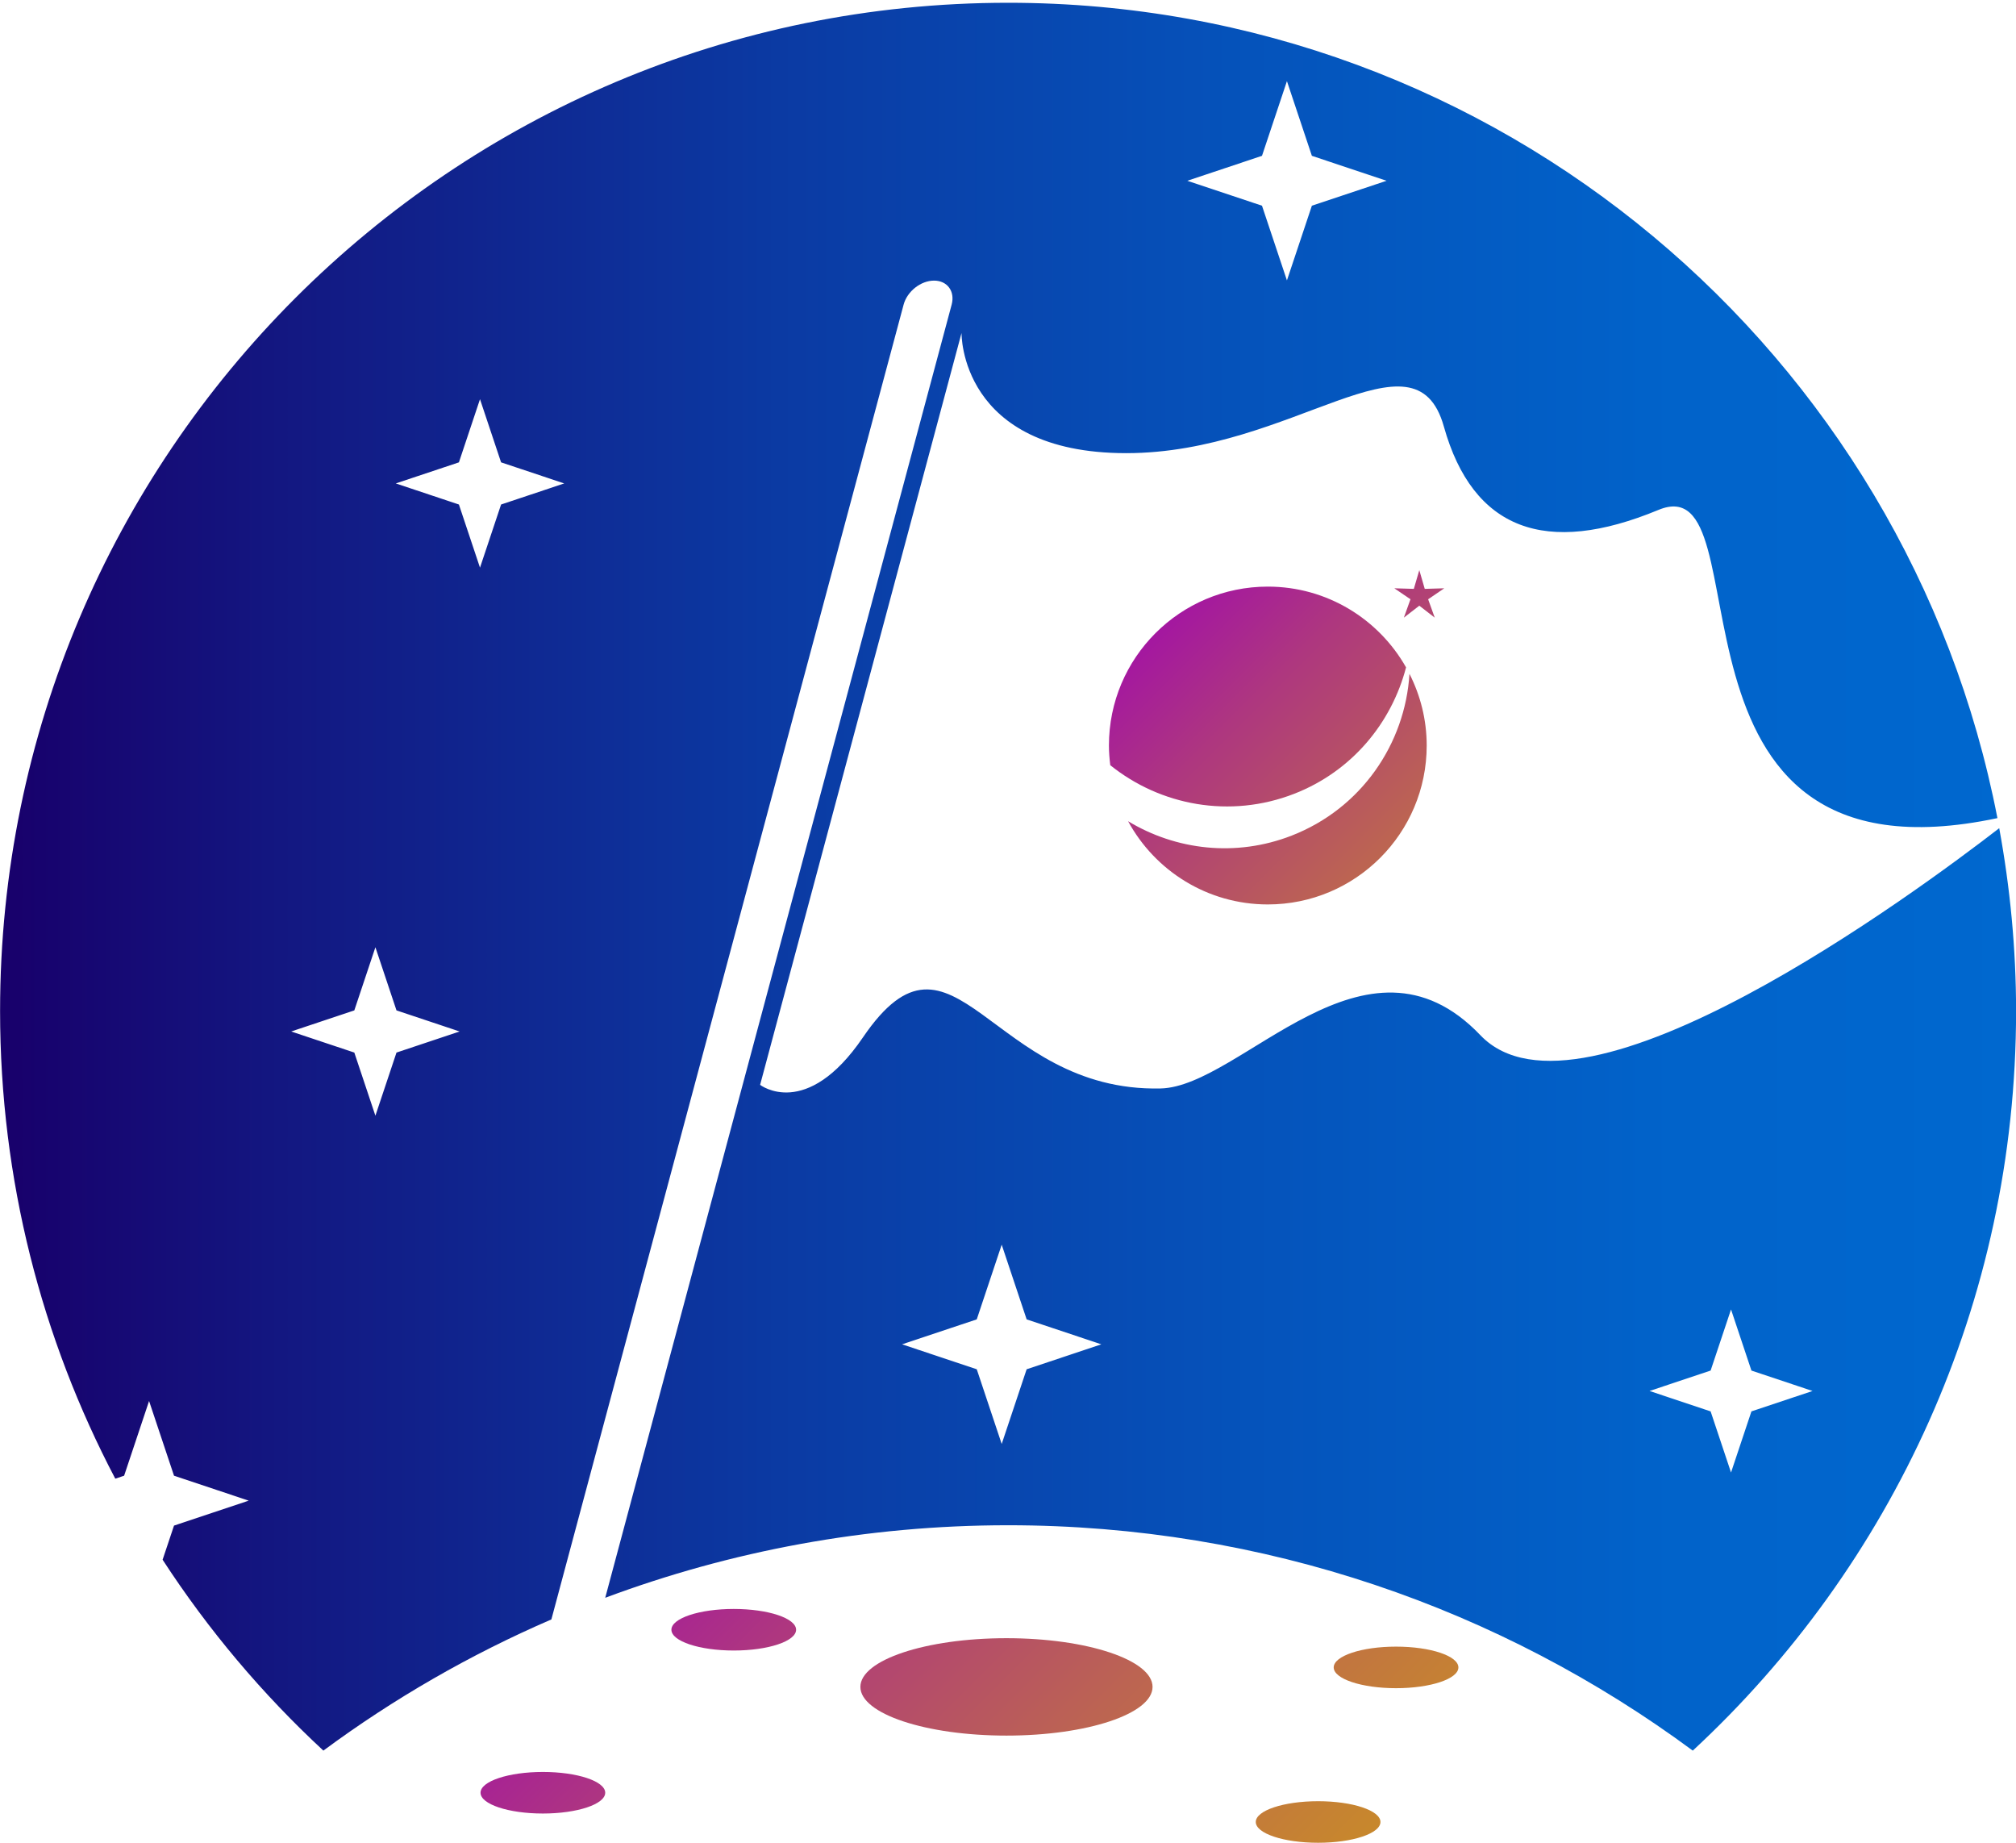 <svg width="256" height="234" viewBox="0 0 256 234" fill="none" xmlns="http://www.w3.org/2000/svg">
<path d="M164.351 100.775C171.673 97.919 176.702 91.793 178.547 84.729C175.082 78.611 168.525 74.475 160.991 74.475C149.849 74.475 140.816 83.507 140.816 94.649C140.816 95.498 140.886 96.327 140.986 97.147C147.353 102.269 156.193 103.954 164.351 100.775Z" fill="url(#paint0_linear_5_181)"/>
<path d="M178.981 85.549C178.431 94.437 172.872 102.635 164.03 106.084C156.927 108.854 149.307 107.924 143.249 104.26C146.665 110.552 153.329 114.826 160.993 114.826C172.135 114.826 181.168 105.793 181.168 94.651C181.168 91.372 180.369 88.286 178.981 85.549Z" fill="url(#paint1_linear_5_181)"/>
<path d="M253.87 105.145C243.392 113.246 200.728 144.782 187.989 131.432C173.429 116.174 157.627 137.952 147.386 138.189C125.729 138.689 121.14 114.733 109.581 131.704C102.387 142.267 96.522 137.731 96.522 137.731L122.099 42.274C122.099 42.274 121.825 57.532 143.018 57.532C164.21 57.532 179.658 41.003 183.344 54.142C187.029 67.28 196.292 70.67 210.597 64.738C224.639 58.912 208.236 113.488 253.642 103.867C242.214 44.891 190.324 0.352 128.009 0.352C57.318 0.352 0.01 57.657 0.01 128.35C0.01 149.792 5.313 169.98 14.638 187.729L15.762 187.353L18.93 177.869L22.097 187.353L31.58 190.52L22.097 193.687L20.649 198.019C26.442 206.921 33.302 215.066 41.063 222.253C49.991 215.653 59.7 210.056 70.017 205.599L114.745 38.675C115.195 36.99 116.927 35.626 118.611 35.626C120.296 35.626 121.295 36.99 120.845 38.675L76.854 202.852C92.781 196.908 110.011 193.643 128.011 193.643C160.571 193.643 190.638 204.283 214.956 222.255C240.194 198.876 256.01 165.465 256.01 128.35C256.007 120.422 255.25 112.674 253.87 105.145ZM160.253 19.783L163.42 10.3L166.587 19.783L176.071 22.95L166.587 26.117L163.42 35.6L160.253 26.117L150.77 22.95L160.253 19.783ZM50.347 133.632L47.67 141.649L44.993 133.632L36.976 130.955L44.993 128.278L47.67 120.261L50.347 128.278L58.364 130.955L50.347 133.632ZM63.629 64.052L60.952 72.069L58.275 64.052L50.258 61.375L58.275 58.699L60.952 50.681L63.629 58.699L71.646 61.375L63.629 64.052ZM130.367 173.84L127.2 183.323L124.033 173.84L114.549 170.673L124.033 167.505L127.2 158.022L130.367 167.505L139.85 170.673L130.367 173.84ZM222.404 179.187L219.813 186.946L217.222 179.187L209.463 176.596L217.222 174.005L219.813 166.246L222.404 174.005L230.163 176.596L222.404 179.187Z" fill="url(#paint2_linear_5_181)"/>
<path d="M180.229 72.383L180.921 74.762L183.398 74.688L181.351 76.082L182.187 78.413L180.229 76.898L178.27 78.413L179.106 76.082L177.057 74.688L179.534 74.762L180.229 72.383Z" fill="url(#paint3_linear_5_181)"/>
<path d="M146.356 214.166C146.356 217.582 138.051 220.349 127.805 220.349C117.56 220.349 109.255 217.582 109.255 214.166C109.255 210.75 117.56 207.982 127.805 207.982C138.051 207.982 146.356 210.752 146.356 214.166Z" fill="url(#paint4_linear_5_181)"/>
<path d="M76.853 227.602C76.853 229.059 73.31 230.242 68.936 230.242C64.563 230.242 61.02 229.062 61.02 227.602C61.02 226.145 64.563 224.965 68.936 224.965C73.308 224.963 76.853 226.145 76.853 227.602Z" fill="url(#paint5_linear_5_181)"/>
<path d="M175.297 231.315C175.297 232.772 171.753 233.955 167.38 233.955C163.007 233.955 159.463 232.775 159.463 231.315C159.463 229.858 163.007 228.678 167.38 228.678C171.753 228.678 175.297 229.858 175.297 231.315Z" fill="url(#paint6_linear_5_181)"/>
<path d="M185.193 211.693C185.193 213.15 181.65 214.33 177.276 214.33C172.903 214.33 169.359 213.15 169.359 211.693C169.359 210.236 172.903 209.053 177.276 209.053C181.647 209.053 185.193 210.236 185.193 211.693Z" fill="url(#paint7_linear_5_181)"/>
<path d="M101.092 206.909C101.092 208.366 97.548 209.547 93.175 209.547C88.804 209.547 85.258 208.366 85.258 206.909C85.258 205.452 88.802 204.27 93.175 204.27C97.548 204.27 101.092 205.452 101.092 206.909Z" fill="url(#paint8_linear_5_181)"/>
<defs>
<linearGradient id="paint0_linear_5_181" x1="140.512" y1="71.163" x2="232.602" y2="163.254" gradientUnits="userSpaceOnUse">
<stop offset="0.002" stop-color="#9C00B8"/>
<stop offset="0.008" stop-color="#9D02B6"/>
<stop offset="0.199" stop-color="#AE377F"/>
<stop offset="0.386" stop-color="#BC6452"/>
<stop offset="0.564" stop-color="#C7862E"/>
<stop offset="0.73" stop-color="#CF9F15"/>
<stop offset="0.88" stop-color="#D4AE05"/>
<stop offset="1" stop-color="#D6B300"/>
</linearGradient>
<linearGradient id="paint1_linear_5_181" x1="138.647" y1="73.026" x2="230.738" y2="165.117" gradientUnits="userSpaceOnUse">
<stop offset="0.002" stop-color="#9C00B8"/>
<stop offset="0.008" stop-color="#9D02B6"/>
<stop offset="0.199" stop-color="#AE377F"/>
<stop offset="0.386" stop-color="#BC6452"/>
<stop offset="0.564" stop-color="#C7862E"/>
<stop offset="0.73" stop-color="#CF9F15"/>
<stop offset="0.88" stop-color="#D4AE05"/>
<stop offset="1" stop-color="#D6B300"/>
</linearGradient>
<linearGradient id="paint2_linear_5_181" x1="0.011" y1="111.303" x2="256.008" y2="111.303" gradientUnits="userSpaceOnUse">
<stop offset="0.002" stop-color="#18006B"/>
<stop offset="0.139" stop-color="#131781"/>
<stop offset="0.386" stop-color="#0B3AA3"/>
<stop offset="0.62" stop-color="#0553BB"/>
<stop offset="0.831" stop-color="#0163CA"/>
<stop offset="1" stop-color="#0068CF"/>
</linearGradient>
<linearGradient id="paint3_linear_5_181" x1="157.978" y1="53.695" x2="250.07" y2="145.785" gradientUnits="userSpaceOnUse">
<stop offset="0.002" stop-color="#9C00B8"/>
<stop offset="0.008" stop-color="#9D02B6"/>
<stop offset="0.199" stop-color="#AE377F"/>
<stop offset="0.386" stop-color="#BC6452"/>
<stop offset="0.564" stop-color="#C7862E"/>
<stop offset="0.73" stop-color="#CF9F15"/>
<stop offset="0.88" stop-color="#D4AE05"/>
<stop offset="1" stop-color="#D6B300"/>
</linearGradient>
<linearGradient id="paint4_linear_5_181" x1="83.53" y1="169.892" x2="217.436" y2="303.798" gradientUnits="userSpaceOnUse">
<stop offset="0.002" stop-color="#9C00B8"/>
<stop offset="0.008" stop-color="#9D02B6"/>
<stop offset="0.199" stop-color="#AE377F"/>
<stop offset="0.386" stop-color="#BC6452"/>
<stop offset="0.564" stop-color="#C7862E"/>
<stop offset="0.73" stop-color="#CF9F15"/>
<stop offset="0.88" stop-color="#D4AE05"/>
<stop offset="1" stop-color="#D6B300"/>
</linearGradient>
<linearGradient id="paint5_linear_5_181" x1="47.376" y1="206.042" x2="181.284" y2="339.947" gradientUnits="userSpaceOnUse">
<stop offset="0.002" stop-color="#9C00B8"/>
<stop offset="0.008" stop-color="#9D02B6"/>
<stop offset="0.199" stop-color="#AE377F"/>
<stop offset="0.386" stop-color="#BC6452"/>
<stop offset="0.564" stop-color="#C7862E"/>
<stop offset="0.73" stop-color="#CF9F15"/>
<stop offset="0.88" stop-color="#D4AE05"/>
<stop offset="1" stop-color="#D6B300"/>
</linearGradient>
<linearGradient id="paint6_linear_5_181" x1="94.743" y1="158.679" x2="228.647" y2="292.583" gradientUnits="userSpaceOnUse">
<stop offset="0.002" stop-color="#9C00B8"/>
<stop offset="0.008" stop-color="#9D02B6"/>
<stop offset="0.199" stop-color="#AE377F"/>
<stop offset="0.386" stop-color="#BC6452"/>
<stop offset="0.564" stop-color="#C7862E"/>
<stop offset="0.73" stop-color="#CF9F15"/>
<stop offset="0.88" stop-color="#D4AE05"/>
<stop offset="1" stop-color="#D6B300"/>
</linearGradient>
<linearGradient id="paint7_linear_5_181" x1="109.503" y1="143.918" x2="243.41" y2="277.823" gradientUnits="userSpaceOnUse">
<stop offset="0.002" stop-color="#9C00B8"/>
<stop offset="0.008" stop-color="#9D02B6"/>
<stop offset="0.199" stop-color="#AE377F"/>
<stop offset="0.386" stop-color="#BC6452"/>
<stop offset="0.564" stop-color="#C7862E"/>
<stop offset="0.73" stop-color="#CF9F15"/>
<stop offset="0.88" stop-color="#D4AE05"/>
<stop offset="1" stop-color="#D6B300"/>
</linearGradient>
<linearGradient id="paint8_linear_5_181" x1="69.843" y1="183.577" x2="203.748" y2="317.483" gradientUnits="userSpaceOnUse">
<stop offset="0.002" stop-color="#9C00B8"/>
<stop offset="0.008" stop-color="#9D02B6"/>
<stop offset="0.199" stop-color="#AE377F"/>
<stop offset="0.386" stop-color="#BC6452"/>
<stop offset="0.564" stop-color="#C7862E"/>
<stop offset="0.73" stop-color="#CF9F15"/>
<stop offset="0.88" stop-color="#D4AE05"/>
<stop offset="1" stop-color="#D6B300"/>
</linearGradient>
</defs>
</svg>
